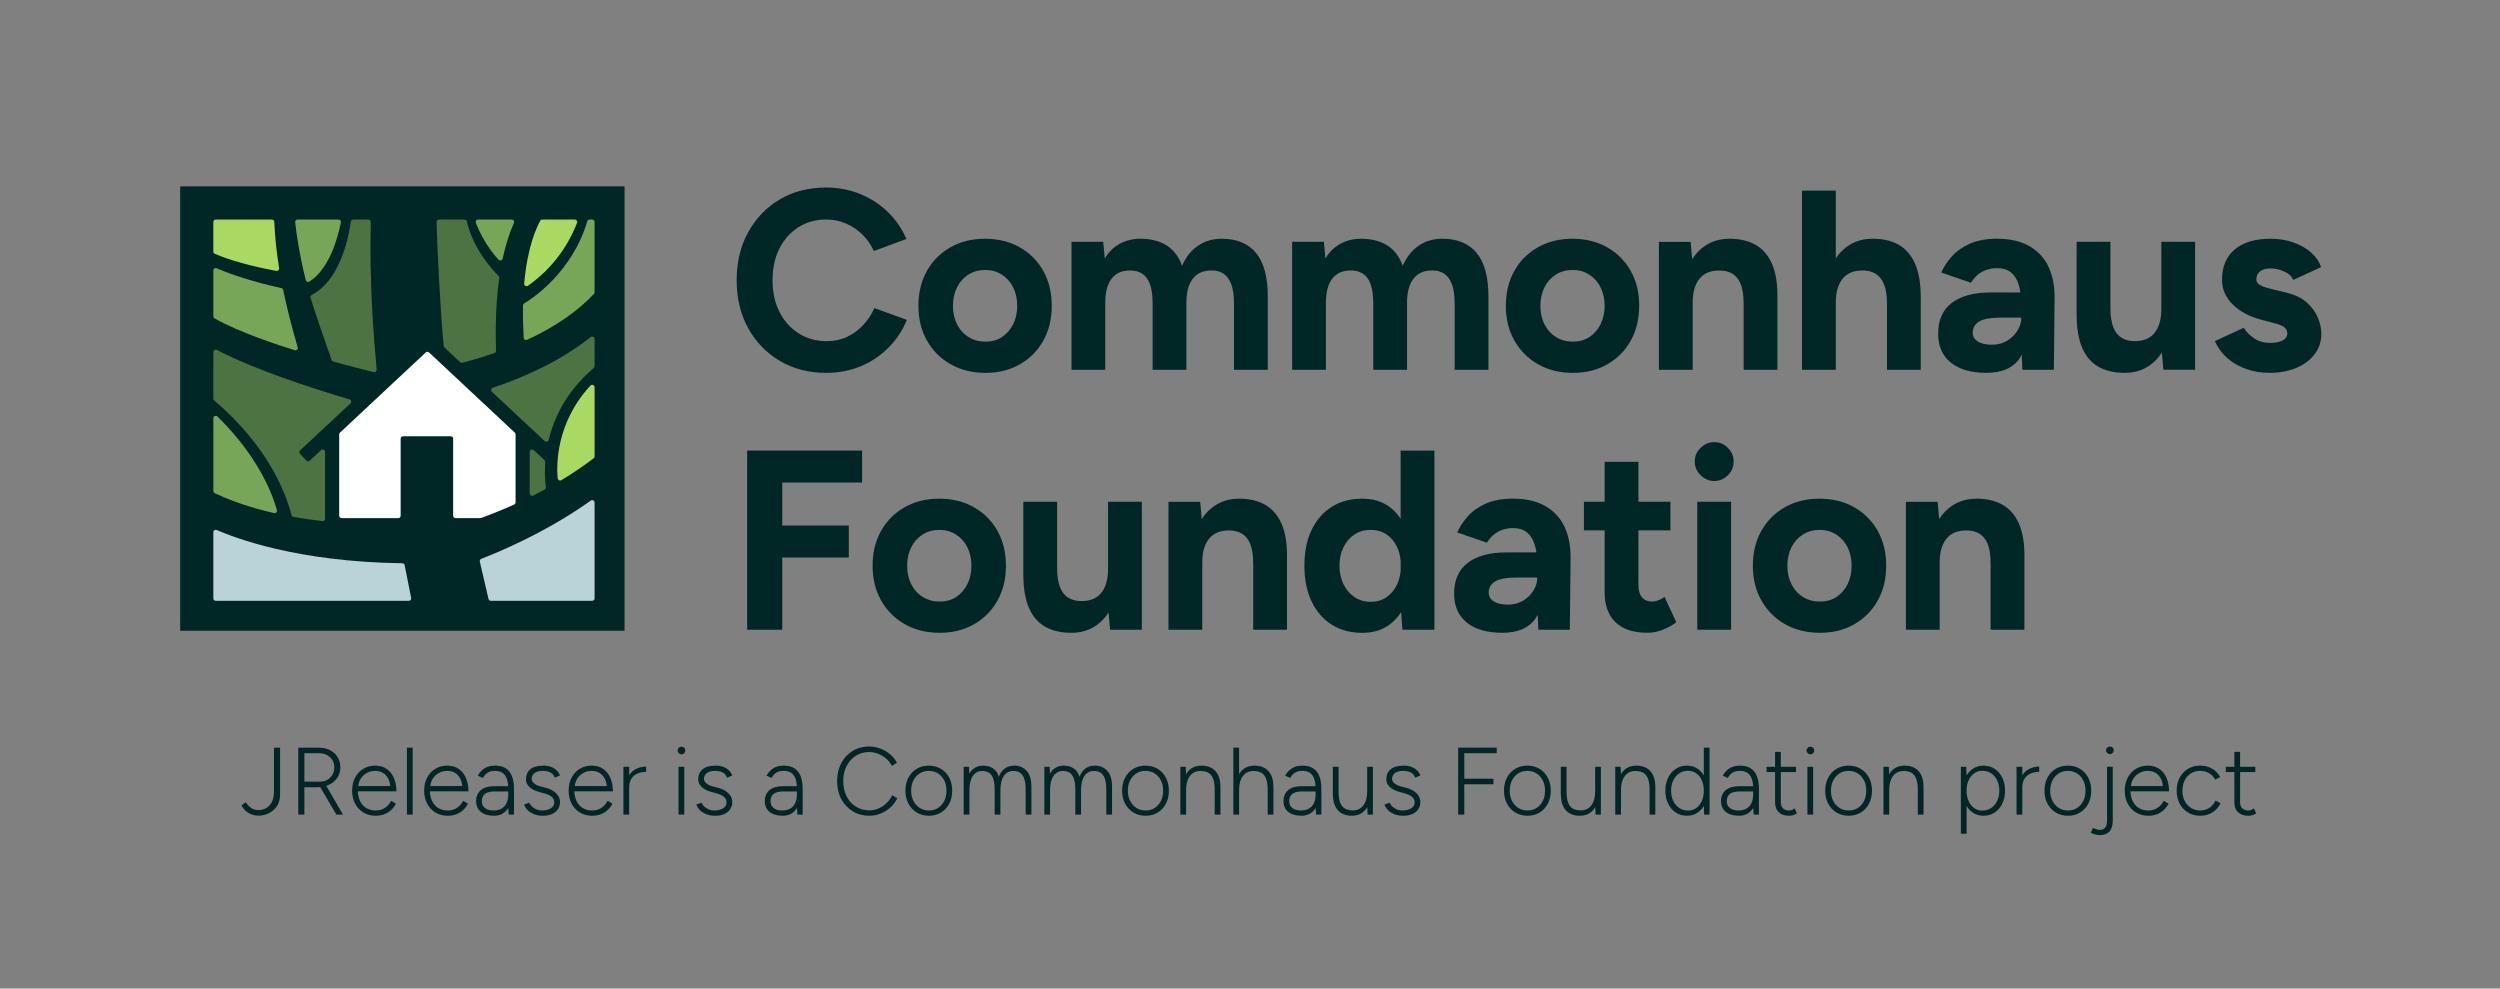 <?xml version="1.0" encoding="UTF-8"?>
<svg id="Layer_1" xmlns="http://www.w3.org/2000/svg" viewBox="0 0 1568 620">
  <rect x="0" y="0" width="1568" height="620" fill="#808080" stroke="none"/>
  <g>
    <g>
      <rect x="113" y="116.89" width="278.72" height="278.72" style="fill: #012626;"/>
      <path d="M340.16,137.71h20.36c1.06,0,1.79,1.06,1.41,2.04-2.89,7.59-11.12,25.68-30.8,39.47-1.05.74-2.49-.09-2.37-1.37,2.08-23.38,7.84-35.28,10.07-39.36.26-.48.77-.78,1.32-.78Z" style="fill: #a9d962;"/>
      <path d="M322.34,139.83c-3.04,6.84-5.35,14.41-7.06,22.33-.26,1.18-1.73,1.61-2.56.73-3.23-3.4-9.38-10.96-14.3-23.12-.4-.99.34-2.07,1.4-2.07h21.15c1.09,0,1.82,1.13,1.38,2.13Z" style="fill: #78a658;"/>
      <path d="M221.54,137.71h9.49c.85,0,1.53.7,1.51,1.55-.95,38.16,1.87,72.73,3.71,92.55.1,1.04-.86,1.86-1.87,1.6-4.81-1.21-16.69-4.23-25.37-6.62-.47-.13-.85-.48-1.02-.94-2.96-8.29-10.57-30.27-13.2-39.07-.21-.69.11-1.43.75-1.76,14.16-7.44,21.73-26.71,24.51-45.99.11-.75.74-1.3,1.49-1.3Z" style="fill: #4d7343;"/>
      <path d="M213.81,139.51c-1.81,9.06-7.06,29.13-19.77,37.09-.87.54-2.01.07-2.26-.92-3.78-15-5.79-28.2-6.65-36.31-.09-.89.61-1.67,1.5-1.67h25.7c.95,0,1.67.87,1.48,1.81Z" style="fill: #78a658;"/>
      <path d="M135.32,137.71h35.2c.81,0,1.47.64,1.51,1.45.42,9.73,1.49,19.41,3.04,29.01.17,1.03-.74,1.92-1.77,1.73-16.44-3.01-29.31-6.79-38.58-10.69-.56-.23-.92-.78-.92-1.39v-18.6c0-.83.68-1.51,1.51-1.51Z" style="fill: #a9d962;"/>
      <path d="M135.92,168.27c14.78,6.4,32.05,10.57,40.53,12.42.58.13,1.03.58,1.15,1.17,2.5,12.09,5.65,24.07,9.1,35.93.34,1.16-.74,2.22-1.9,1.86-9.56-2.99-34.24-10.95-50.23-19.94-.47-.27-.76-.77-.76-1.31v-28.75c0-1.09,1.11-1.82,2.11-1.38Z" style="fill: #78a658;"/>
      <path d="M133.81,375.31v-41.5c0-1.09,1.11-1.82,2.11-1.39,10.92,4.73,49.85,20,116.42,20.85.72,0,1.33.52,1.46,1.22,1.31,6.85,2.67,13.69,4.08,20.52.19.94-.52,1.81-1.48,1.81h-121.08c-.83,0-1.51-.68-1.51-1.51Z" style="fill: #bad3d9;"/>
      <path d="M372.34,287.42c-6.44,4.97-13.27,9.55-20.28,13.75-.96.57-2.18-.04-2.28-1.15-.73-7.93-1.36-34.46,20.53-58.18.94-1.01,2.63-.36,2.63,1.02v43.37c0,.47-.22.91-.59,1.2Z" style="fill: #a9d962;"/>
      <path d="M372.52,184.33c-9.59,10.2-22.79,19.9-41.91,28.82-.97.45-2.09-.21-2.15-1.28-.38-6.61-.56-13.44-.42-20.29.01-.52.29-.99.73-1.26,4.92-3,29.96-19.28,39.57-51.52.19-.64.78-1.09,1.45-1.09h1.63c.83,0,1.51.68,1.51,1.51v44.08c0,.38-.14.75-.41,1.04Z" style="fill: #78a658;"/>
      <path d="M173.69,319.91c-5.92-20.66-19.68-41.44-37.31-58.68-.95-.93-2.56-.25-2.56,1.08v45.62c0,.58.33,1.11.85,1.36,14.93,7.18,31.14,11.15,37.24,12.5,1.12.25,2.09-.79,1.78-1.89Z" style="fill: #78a658;"/>
      <g>
        <path d="M341.49,288.58l-6.75-6.24c-.97-.89-2.53-.21-2.53,1.11v26c0,1.13,1.19,1.85,2.19,1.35,2.41-1.21,4.81-2.45,7.19-3.72.55-.3.86-.9.78-1.52-.65-5.21-.77-10.5-.39-15.76.03-.46-.14-.9-.48-1.22Z" style="fill: #4d7343;"/>
        <path d="M308.55,245.76l33.09,30.87c.85.79,2.23.37,2.5-.76,1.14-4.71,2.68-9.32,4.59-13.75,5.24-12.12,13.65-22.79,23.67-31.33.34-.29.53-.7.53-1.15v-17.02c0-1.26-1.46-1.96-2.45-1.18-17.8,14.1-39.42,24.4-61.38,31.78-1.08.36-1.38,1.75-.54,2.53Z" style="fill: #4d7343;"/>
      </g>
      <path d="M278.81,218.01l9.79,9.14c.38.35.91.49,1.42.36,6.77-1.78,13.5-3.8,20.12-6.1.63-.22,1.04-.82,1.01-1.48-.53-14.14-.2-30.2,1.99-45.66.07-.49-.1-.97-.46-1.31-2.94-2.74-15.62-15.97-19.91-34.1-.16-.68-.77-1.15-1.47-1.15h-15.97c-.84,0-1.52.69-1.51,1.53.18,11.59,2.33,56.86,4.51,77.83.04.36.21.7.47.94Z" style="fill: #4d7343;"/>
      <path d="M201.39,282.34l-7.14,6.59c-.61.56-1.56.53-2.13-.08l-3.97-4.25c-.57-.61-.54-1.57.07-2.13l31.55-29.43c.85-.8.52-2.22-.6-2.55-24.8-7.37-58.68-18.4-83.17-30.99-1-.52-2.2.21-2.2,1.34v29.14c0,.44.2.86.53,1.15,33.35,28.38,44.88,57.61,48.47,71.94.14.58.62,1.02,1.2,1.12,6.04,1.06,12.12,1.94,18.22,2.65.9.1,1.68-.6,1.68-1.5v-41.88c0-1.32-1.57-2-2.53-1.11Z" style="fill: #4d7343;"/>
      <path d="M267.03,221.05l-53.8,50.3c-.31.29-.48.68-.48,1.1v51.01c0,.83.68,1.51,1.51,1.51h35.52c.83,0,1.51-.68,1.51-1.51v-48.32c0-.83.68-1.51,1.51-1.51h29.91c.83,0,1.51.68,1.51,1.51v48.32c0,.83.68,1.51,1.51,1.51h15.51c.18,0,.35-.03.52-.09,7-2.55,13.92-5.37,20.72-8.42.54-.24.89-.78.89-1.38v-42.63c0-.42-.17-.82-.48-1.1l-53.8-50.3c-.58-.54-1.48-.54-2.06,0Z" style="fill: #fff;"/>
      <path d="M300.94,352.23c1.14,5.02,4.46,19.25,5.44,23.42.16.68.77,1.16,1.47,1.16h63.57c.83,0,1.51-.68,1.51-1.51v-60.12c0-1.23-1.39-1.94-2.39-1.23-29.28,21.02-62,33.99-68.66,36.53-.7.27-1.1,1.01-.93,1.74Z" style="fill: #bad3d9;"/>
    </g>
    <g>
      <path d="M489.17,226.39c8.45,4.98,18.14,7.47,29.06,7.47,7.81,0,15.04-1.39,21.67-4.17,6.63-2.78,12.44-6.69,17.42-11.72,4.98-5.03,8.8-10.81,11.48-17.34l-20.39-7.38c-1.82,4.07-4.2,7.65-7.14,10.76-2.94,3.11-6.32,5.54-10.11,7.31-3.8,1.77-8,2.65-12.6,2.65-6.64,0-12.52-1.63-17.66-4.9-5.14-3.26-9.15-7.76-12.04-13.49-2.89-5.72-4.33-12.33-4.33-19.83s1.42-14.07,4.25-19.75c2.83-5.67,6.8-10.14,11.88-13.41,5.08-3.26,10.89-4.9,17.42-4.9,4.5,0,8.67.83,12.52,2.49,3.85,1.66,7.28,3.96,10.27,6.9,3,2.94,5.4,6.4,7.22,10.35l20.39-7.54c-2.68-6.31-6.5-11.91-11.48-16.78-4.98-4.87-10.78-8.67-17.42-11.4-6.64-2.73-13.81-4.09-21.51-4.09-10.92,0-20.58,2.49-28.98,7.46-8.4,4.98-15.01,11.83-19.83,20.55-4.82,8.72-7.22,18.76-7.22,30.1s2.41,21.38,7.22,30.1c4.82,8.72,11.45,15.57,19.91,20.55Z" style="fill: #012626;"/>
      <path d="M654.37,213.63c3.53-6.31,5.3-13.59,5.3-21.83s-1.77-15.52-5.3-21.83c-3.53-6.31-8.46-11.26-14.77-14.85-6.32-3.58-13.59-5.38-21.83-5.38s-15.36,1.79-21.67,5.38c-6.32,3.59-11.24,8.54-14.77,14.85-3.53,6.32-5.3,13.59-5.3,21.83s1.79,15.52,5.38,21.83c3.58,6.32,8.53,11.27,14.85,14.85,6.31,3.59,13.59,5.38,21.83,5.38s15.33-1.79,21.59-5.38c6.26-3.58,11.16-8.53,14.69-14.85ZM635.42,203.44c-1.71,3.37-4.04,6.02-6.98,7.95-2.94,1.93-6.4,2.89-10.35,2.89s-7.49-.96-10.6-2.89c-3.11-1.93-5.51-4.57-7.22-7.95-1.71-3.37-2.57-7.25-2.57-11.64s.86-8.27,2.57-11.64c1.71-3.37,4.09-6.02,7.14-7.95s6.55-2.89,10.51-2.89,7.31.96,10.36,2.89c3.05,1.93,5.43,4.57,7.14,7.95,1.71,3.37,2.57,7.25,2.57,11.64s-.86,8.27-2.57,11.64Z" style="fill: #012626;"/>
      <path d="M744.11,231.93v-42.06c0-6.74,1.39-11.82,4.17-15.25,2.78-3.42,6.74-5.08,11.88-4.98,2.78,0,5.19.67,7.22,2.01,2.03,1.34,3.64,3.51,4.82,6.5,1.18,3,1.77,7.22,1.77,12.68v41.1h21.19v-45.91c0-12.31-2.46-21.43-7.38-27.37-4.92-5.94-12.1-8.91-21.51-8.91-5.67,0-10.65,1.47-14.93,4.41-4.28,2.94-7.6,7.14-9.95,12.6-2.03-5.78-5.27-10.06-9.71-12.84-4.44-2.78-9.93-4.17-16.46-4.17-4.71,0-8.99,1.04-12.84,3.13-3.85,2.09-7.01,5.16-9.47,9.23l-.96-10.44h-19.91v80.27h21.19v-42.06c0-6.74,1.37-11.82,4.09-15.25,2.73-3.42,6.66-5.08,11.8-4.98,2.78,0,5.22.67,7.3,2.01,2.09,1.34,3.69,3.51,4.82,6.5,1.12,3,1.69,7.22,1.69,12.68v41.1h21.19Z" style="fill: #012626;"/>
      <path d="M912.36,231.93h21.19v-45.91c0-12.31-2.46-21.43-7.38-27.37-4.92-5.94-12.1-8.91-21.51-8.91-5.67,0-10.65,1.47-14.93,4.41-4.28,2.94-7.6,7.14-9.95,12.6-2.03-5.78-5.27-10.06-9.71-12.84-4.44-2.78-9.93-4.17-16.46-4.17-4.71,0-8.99,1.04-12.84,3.13-3.85,2.09-7.01,5.16-9.47,9.23l-.96-10.44h-19.91v80.27h21.19v-42.06c0-6.74,1.37-11.82,4.09-15.25,2.73-3.42,6.66-5.08,11.8-4.98,2.78,0,5.22.67,7.3,2.01,2.09,1.34,3.69,3.51,4.82,6.5,1.12,3,1.69,7.22,1.69,12.68v41.1h21.19v-42.06c0-6.74,1.39-11.82,4.17-15.25,2.78-3.42,6.74-5.08,11.88-4.98,2.78,0,5.19.67,7.22,2.01,2.03,1.34,3.64,3.51,4.82,6.5,1.18,3,1.77,7.22,1.77,12.68v41.1Z" style="fill: #012626;"/>
      <path d="M1022.81,213.63c3.53-6.31,5.3-13.59,5.3-21.83s-1.77-15.52-5.3-21.83c-3.53-6.31-8.46-11.26-14.77-14.85-6.32-3.58-13.59-5.38-21.83-5.38s-15.36,1.79-21.67,5.38c-6.32,3.59-11.24,8.54-14.77,14.85-3.53,6.32-5.3,13.59-5.3,21.83s1.79,15.52,5.38,21.83c3.58,6.32,8.53,11.27,14.85,14.85,6.31,3.59,13.59,5.38,21.83,5.38s15.33-1.79,21.59-5.38c6.26-3.58,11.16-8.53,14.69-14.85ZM1003.86,203.44c-1.71,3.37-4.04,6.02-6.98,7.95-2.94,1.93-6.4,2.89-10.35,2.89s-7.49-.96-10.6-2.89c-3.11-1.93-5.51-4.57-7.22-7.95-1.71-3.37-2.57-7.25-2.57-11.64s.86-8.27,2.57-11.64c1.71-3.37,4.09-6.02,7.14-7.95,3.05-1.93,6.55-2.89,10.51-2.89s7.31.96,10.35,2.89c3.05,1.93,5.43,4.57,7.14,7.95,1.71,3.37,2.57,7.25,2.57,11.64s-.86,8.27-2.57,11.64Z" style="fill: #012626;"/>
      <path d="M1114.79,231.93v-45.43c.11-8.56-1.02-15.54-3.37-20.95-2.36-5.4-5.78-9.39-10.27-11.96s-9.9-3.85-16.21-3.85-11.43,1.58-15.97,4.74c-2.99,2.08-5.53,4.77-7.65,8.05l-.94-10.85h-19.91v80.27h21.19v-42.06c0-6.74,1.47-11.82,4.41-15.25,2.94-3.42,7.14-5.08,12.6-4.98,3,0,5.62.67,7.87,2.01,2.25,1.34,3.99,3.51,5.22,6.5,1.23,3,1.85,7.22,1.85,12.68v41.1h21.19Z" style="fill: #012626;"/>
      <path d="M1204.7,231.93v-45.43c0-8.56-1.18-15.54-3.53-20.95-2.36-5.4-5.75-9.39-10.19-11.96-4.44-2.57-9.87-3.85-16.29-3.85s-11.43,1.58-15.97,4.74c-2.83,1.96-5.26,4.47-7.3,7.5v-42.42h-21.19v112.38h21.19v-42.06c0-6.74,1.47-11.82,4.41-15.25,2.94-3.42,7.14-5.08,12.6-4.98,3,0,5.62.67,7.87,2.01,2.25,1.34,4.01,3.51,5.3,6.5,1.28,3,1.93,7.22,1.93,12.68v41.1h21.19Z" style="fill: #012626;"/>
      <path d="M1272.85,154.39c-5.41-3.1-12.18-4.66-20.31-4.66-6.74,0-12.44,1.04-17.1,3.13-4.66,2.09-8.43,4.76-11.32,8.03-2.89,3.27-5.08,6.61-6.58,10.03l18.62,6.42c1.93-3.1,4.28-5.4,7.06-6.9,2.78-1.5,5.88-2.25,9.31-2.25,3.75,0,6.72.94,8.91,2.81,2.19,1.87,3.8,4.52,4.82,7.95.41,1.38.71,2.89.96,4.49h-18.86c-10.38,0-18.44,2.17-24.16,6.5-5.73,4.33-8.59,10.78-8.59,19.35,0,7.81,2.65,13.86,7.95,18.14,5.3,4.28,12.76,6.42,22.39,6.42s16.67-3.05,20.79-9.15c.47-.69.9-1.42,1.31-2.18l.37,9.4h19.75l.48-44.47c.11-7.71-1.15-14.37-3.77-19.99-2.62-5.62-6.64-9.98-12.04-13.08ZM1265.38,207.29c-1.61,2.62-3.77,4.76-6.5,6.42-2.73,1.66-5.86,2.49-9.39,2.49-3.85,0-6.85-.67-8.99-2.01-2.14-1.34-3.21-3.18-3.21-5.54,0-3,1.34-5.32,4.01-6.98,2.67-1.66,7.49-2.49,14.45-2.49h12.04c0,2.78-.8,5.49-2.41,8.11Z" style="fill: #012626;"/>
      <path d="M1355.6,193.72c0,6.64-1.44,11.69-4.33,15.17-2.89,3.48-7.12,5.16-12.68,5.06-2.89,0-5.49-.67-7.79-2.01-2.3-1.34-4.07-3.53-5.3-6.58-1.23-3.05-1.85-7.25-1.85-12.6v-41.1h-21.19v45.43c0,8.56,1.15,15.55,3.45,20.95,2.3,5.41,5.7,9.39,10.19,11.96,4.49,2.57,9.95,3.85,16.37,3.85s11.4-1.58,15.89-4.74c2.94-2.06,5.46-4.73,7.57-7.98l.94,10.79h19.91v-80.27h-21.19v42.06Z" style="fill: #012626;"/>
      <path d="M1453.77,199.26c-1.44-3.48-3.75-6.64-6.9-9.47-3.16-2.83-7.36-4.9-12.6-6.18l-10.44-2.57c-2.78-.64-4.92-1.42-6.42-2.33-1.5-.91-2.25-2.06-2.25-3.45,0-2.14.78-3.82,2.33-5.06,1.55-1.23,3.77-1.85,6.66-1.85s5.78.67,8.67,2.01c2.89,1.34,4.71,3.08,5.46,5.22l17.5-8.03c-1.18-3.53-3.32-6.63-6.42-9.31-3.11-2.67-6.82-4.76-11.16-6.26-4.33-1.5-9.02-2.25-14.05-2.25-9.74,0-17.26,2.25-22.56,6.74-5.3,4.5-7.95,10.86-7.95,19.1,0,5.78,2.22,10.89,6.66,15.33,4.44,4.44,10.52,7.68,18.22,9.71l7.38,1.93c2.67.64,4.79,1.42,6.34,2.33,1.55.91,2.33,2.33,2.33,4.25s-.96,3.4-2.89,4.41c-1.93,1.02-4.66,1.53-8.19,1.53s-6.85-.94-9.63-2.81c-2.78-1.87-4.98-4.09-6.58-6.66l-18.14,8.35c1.93,4.28,4.6,7.89,8.03,10.84,3.42,2.94,7.39,5.19,11.88,6.74,4.5,1.55,9.31,2.33,14.45,2.33,6.21,0,11.74-1.02,16.62-3.05,4.87-2.03,8.72-4.9,11.56-8.59,2.83-3.69,4.25-7.95,4.25-12.76,0-3.32-.72-6.71-2.17-10.19Z" style="fill: #012626;"/>
      <polygon points="468.62 394.97 490.62 394.97 490.62 349.69 532.36 349.69 532.36 329.63 490.62 329.63 490.62 302.65 540.71 302.65 540.71 282.59 468.62 282.59 468.62 394.97" style="fill: #012626;"/>
      <path d="M610.86,318.15c-6.32-3.59-13.59-5.38-21.83-5.38s-15.36,1.79-21.67,5.38c-6.32,3.59-11.24,8.54-14.77,14.85-3.53,6.32-5.3,13.59-5.3,21.83s1.79,15.52,5.38,21.83c3.58,6.32,8.53,11.27,14.85,14.85,6.31,3.58,13.59,5.38,21.83,5.38s15.33-1.79,21.59-5.38c6.26-3.58,11.16-8.53,14.69-14.85,3.53-6.31,5.3-13.59,5.3-21.83s-1.77-15.52-5.3-21.83c-3.53-6.31-8.46-11.26-14.77-14.85ZM606.69,366.47c-1.71,3.37-4.04,6.02-6.98,7.95-2.94,1.93-6.4,2.89-10.35,2.89s-7.49-.96-10.6-2.89c-3.11-1.93-5.51-4.57-7.22-7.95-1.71-3.37-2.57-7.25-2.57-11.64s.86-8.27,2.57-11.64c1.71-3.37,4.09-6.02,7.14-7.95,3.05-1.93,6.55-2.89,10.52-2.89s7.3.96,10.35,2.89c3.05,1.93,5.43,4.57,7.14,7.95,1.71,3.37,2.57,7.25,2.57,11.64s-.86,8.27-2.57,11.64Z" style="fill: #012626;"/>
      <path d="M694.98,356.76c0,6.64-1.45,11.69-4.34,15.17-2.89,3.48-7.12,5.17-12.68,5.06-2.89,0-5.49-.67-7.79-2.01-2.3-1.34-4.07-3.53-5.3-6.58-1.23-3.05-1.85-7.25-1.85-12.6v-41.1h-21.19v45.43c0,8.56,1.15,15.55,3.45,20.95,2.3,5.41,5.7,9.39,10.19,11.96,4.5,2.57,9.95,3.85,16.38,3.85s11.4-1.58,15.89-4.74c2.94-2.06,5.46-4.73,7.57-7.98l.94,10.79h19.91v-80.27h-21.19v42.06Z" style="fill: #012626;"/>
      <path d="M793.55,316.62c-4.5-2.57-9.9-3.85-16.21-3.85s-11.43,1.58-15.97,4.74c-2.99,2.08-5.53,4.77-7.65,8.05l-.94-10.85h-19.91v80.27h21.19v-42.06c0-6.74,1.47-11.82,4.42-15.25,2.94-3.42,7.14-5.08,12.6-4.98,3,0,5.62.67,7.87,2.01,2.25,1.34,3.99,3.51,5.22,6.5,1.23,3,1.85,7.22,1.85,12.68v41.1h21.19v-45.43c.11-8.56-1.02-15.55-3.37-20.95-2.36-5.4-5.78-9.39-10.27-11.96Z" style="fill: #012626;"/>
      <path d="M878.48,325.32c-1.96-2.94-4.28-5.42-6.98-7.41-4.66-3.42-10.35-5.14-17.1-5.14-7.38,0-13.78,1.71-19.18,5.14-5.41,3.43-9.61,8.27-12.6,14.53-3,6.26-4.5,13.73-4.5,22.4s1.5,16,4.5,22.32c3,6.32,7.2,11.19,12.6,14.61,5.4,3.42,11.8,5.14,19.18,5.14,6.74,0,12.44-1.71,17.1-5.14,2.83-2.08,5.25-4.71,7.27-7.86l.83,11.07h20.07v-112.38h-21.19v42.73ZM869.57,374.58c-2.84,1.93-6.08,2.89-9.71,2.89-3.85,0-7.25-.96-10.19-2.89-2.94-1.93-5.27-4.6-6.98-8.03-1.71-3.42-2.57-7.33-2.57-11.72s.85-8.29,2.57-11.72c1.71-3.42,4.01-6.07,6.9-7.95,2.89-1.87,6.26-2.81,10.11-2.81s7.04.94,9.87,2.81c2.83,1.87,5.06,4.52,6.66,7.95,1.2,2.55,1.94,5.37,2.25,8.45v6.54c-.31,3.08-1.05,5.9-2.25,8.45-1.61,3.43-3.83,6.1-6.66,8.03Z" style="fill: #012626;"/>
      <path d="M969.26,317.42c-5.41-3.1-12.18-4.66-20.31-4.66-6.74,0-12.44,1.04-17.1,3.13-4.66,2.09-8.43,4.76-11.32,8.03-2.89,3.27-5.08,6.61-6.58,10.03l18.62,6.42c1.93-3.1,4.28-5.4,7.06-6.9,2.78-1.5,5.88-2.25,9.31-2.25,3.75,0,6.72.94,8.91,2.81,2.19,1.87,3.8,4.52,4.82,7.95.41,1.38.71,2.9.96,4.5h-18.86c-10.38,0-18.44,2.17-24.16,6.5-5.73,4.33-8.59,10.78-8.59,19.34,0,7.81,2.65,13.86,7.95,18.14,5.3,4.28,12.76,6.42,22.4,6.42s16.67-3.05,20.79-9.15c.47-.69.9-1.42,1.31-2.18l.37,9.4h19.75l.48-44.47c.11-7.71-1.15-14.37-3.77-19.99-2.62-5.62-6.64-9.98-12.04-13.08ZM961.8,370.32c-1.61,2.62-3.77,4.76-6.5,6.42-2.73,1.66-5.86,2.49-9.39,2.49-3.85,0-6.85-.67-8.99-2.01-2.14-1.34-3.21-3.18-3.21-5.54,0-3,1.34-5.32,4.01-6.98,2.67-1.66,7.49-2.49,14.45-2.49h12.04c0,2.78-.8,5.49-2.41,8.11Z" style="fill: #012626;"/>
      <path d="M1039.98,376.58c-1.28.48-2.46.72-3.53.72-2.89,0-5.08-.88-6.58-2.65-1.5-1.77-2.25-4.36-2.25-7.79v-34.2h20.07v-17.98h-20.07v-25.05h-21.19v25.05h-13v17.98h13v38.85c0,8.13,2.27,14.4,6.82,18.78,4.55,4.39,11.26,6.58,20.15,6.58,3.1,0,6.23-.62,9.39-1.85,3.16-1.23,6.02-2.81,8.59-4.74l-7.38-15.89c-1.39.96-2.73,1.69-4.01,2.17Z" style="fill: #012626;"/>
      <path d="M1075.14,277.29c-3.21,0-6.05,1.2-8.51,3.61-2.46,2.41-3.69,5.27-3.69,8.59s1.23,6.18,3.69,8.59c2.46,2.41,5.3,3.61,8.51,3.61s6.18-1.2,8.59-3.61c2.41-2.41,3.61-5.27,3.61-8.59s-1.2-6.18-3.61-8.59c-2.41-2.41-5.27-3.61-8.59-3.61Z" style="fill: #012626;"/>
      <rect x="1064.54" y="314.7" width="21.19" height="80.27" style="fill: #012626;"/>
      <path d="M1162.95,318.15c-6.32-3.59-13.59-5.38-21.83-5.38s-15.36,1.79-21.67,5.38c-6.32,3.59-11.24,8.54-14.77,14.85-3.53,6.32-5.3,13.59-5.3,21.83s1.79,15.52,5.38,21.83c3.58,6.32,8.53,11.27,14.85,14.85,6.31,3.58,13.59,5.38,21.83,5.38s15.33-1.79,21.59-5.38c6.26-3.58,11.16-8.53,14.69-14.85,3.53-6.31,5.3-13.59,5.3-21.83s-1.77-15.52-5.3-21.83c-3.53-6.31-8.46-11.26-14.77-14.85ZM1158.78,366.47c-1.71,3.37-4.04,6.02-6.98,7.95-2.94,1.93-6.4,2.89-10.35,2.89s-7.49-.96-10.6-2.89c-3.11-1.93-5.51-4.57-7.22-7.95-1.71-3.37-2.57-7.25-2.57-11.64s.86-8.27,2.57-11.64c1.71-3.37,4.09-6.02,7.14-7.95,3.05-1.93,6.55-2.89,10.51-2.89s7.31.96,10.35,2.89c3.05,1.93,5.43,4.57,7.14,7.95,1.71,3.37,2.57,7.25,2.57,11.64s-.86,8.27-2.57,11.64Z" style="fill: #012626;"/>
      <path d="M1256.06,316.62c-4.5-2.57-9.9-3.85-16.21-3.85s-11.43,1.58-15.97,4.74c-2.99,2.08-5.53,4.77-7.65,8.05l-.94-10.85h-19.91v80.27h21.19v-42.06c0-6.74,1.47-11.82,4.41-15.25,2.94-3.42,7.14-5.08,12.6-4.98,3,0,5.62.67,7.87,2.01,2.25,1.34,3.99,3.51,5.22,6.5,1.23,3,1.85,7.22,1.85,12.68v41.1h21.19v-45.43c.11-8.56-1.02-15.55-3.37-20.95-2.36-5.4-5.78-9.39-10.27-11.96Z" style="fill: #012626;"/>
    </g>
  </g>
  <g>
    <path d="M162.11,511.58c-1.24,0-2.39-.16-3.45-.48-1.06-.32-2.04-.76-2.94-1.32-.9-.56-1.7-1.23-2.4-2.01-.7-.78-1.33-1.63-1.89-2.55l2.7-2.1c.88,1.4,1.97,2.58,3.27,3.54,1.3.96,2.87,1.44,4.71,1.44,1.52,0,3.03-.37,4.53-1.11,1.5-.74,2.74-1.97,3.72-3.69.98-1.72,1.47-4.02,1.47-6.9v-27.48h3.84v29.28c0,2.28-.4,4.26-1.2,5.94-.8,1.68-1.86,3.07-3.18,4.17-1.32,1.1-2.78,1.92-4.38,2.46-1.6.54-3.2.81-4.8.81Z" style="fill: #012626;"/>
    <path d="M187.07,510.92v-42h12.9c2.64,0,4.98.53,7.02,1.59,2.04,1.06,3.63,2.52,4.77,4.38,1.14,1.86,1.71,4.01,1.71,6.45s-.63,4.54-1.89,6.42c-1.26,1.88-2.97,3.35-5.13,4.41-2.16,1.06-4.58,1.59-7.26,1.59h-8.28v17.16h-3.84ZM190.91,490.22h10.08c1.6,0,3.05-.38,4.35-1.14,1.3-.76,2.35-1.81,3.15-3.15.8-1.34,1.2-2.87,1.2-4.59,0-2.64-.91-4.79-2.73-6.45-1.82-1.66-4.15-2.49-6.99-2.49h-9.06v17.82ZM210.95,510.92l-10.2-17.4,3.18-1.86,11.22,19.26h-4.2Z" style="fill: #012626;"/>
    <path d="M235.61,511.64c-2.88,0-5.43-.67-7.65-2.01-2.22-1.34-3.96-3.19-5.22-5.55-1.26-2.36-1.89-5.08-1.89-8.16s.62-5.8,1.86-8.16c1.24-2.36,2.95-4.21,5.13-5.55,2.18-1.34,4.67-2.01,7.47-2.01s5.25.69,7.23,2.07,3.49,3.28,4.53,5.7c1.04,2.42,1.56,5.21,1.56,8.37h-25.62l1.38-1.14c0,2.76.46,5.12,1.38,7.08.92,1.96,2.23,3.46,3.93,4.5,1.7,1.04,3.67,1.56,5.91,1.56s4.29-.57,5.91-1.71,2.89-2.61,3.81-4.41l3,1.86c-.76,1.48-1.75,2.79-2.97,3.93-1.22,1.14-2.65,2.03-4.29,2.67-1.64.64-3.46.96-5.46.96ZM224.69,494.12l-1.5-1.08h23.1l-1.5,1.14c0-2.12-.39-3.98-1.17-5.58-.78-1.6-1.87-2.85-3.27-3.75-1.4-.9-3.08-1.35-5.04-1.35s-3.69.45-5.31,1.35c-1.62.9-2.91,2.14-3.87,3.72-.96,1.58-1.44,3.43-1.44,5.55Z" style="fill: #012626;"/>
    <path d="M255.23,510.92v-42h3.6v42h-3.6Z" style="fill: #012626;"/>
    <path d="M280.79,511.64c-2.88,0-5.43-.67-7.65-2.01-2.22-1.34-3.96-3.19-5.22-5.55-1.26-2.36-1.89-5.08-1.89-8.16s.62-5.8,1.86-8.16c1.24-2.36,2.95-4.21,5.13-5.55,2.18-1.34,4.67-2.01,7.47-2.01s5.25.69,7.23,2.07,3.49,3.28,4.53,5.7c1.04,2.42,1.56,5.21,1.56,8.37h-25.62l1.38-1.14c0,2.76.46,5.12,1.38,7.08.92,1.96,2.23,3.46,3.93,4.5,1.7,1.04,3.67,1.56,5.91,1.56s4.29-.57,5.91-1.71,2.89-2.61,3.81-4.41l3,1.86c-.76,1.48-1.75,2.79-2.97,3.93-1.22,1.14-2.65,2.03-4.29,2.67-1.64.64-3.46.96-5.46.96ZM269.87,494.12l-1.5-1.08h23.1l-1.5,1.14c0-2.12-.39-3.98-1.17-5.58-.78-1.6-1.87-2.85-3.27-3.75-1.4-.9-3.08-1.35-5.04-1.35s-3.69.45-5.31,1.35c-1.62.9-2.91,2.14-3.87,3.72-.96,1.58-1.44,3.43-1.44,5.55Z" style="fill: #012626;"/>
    <path d="M309.83,511.64c-3.52,0-6.27-.81-8.25-2.43s-2.97-3.87-2.97-6.75.99-5.26,2.97-6.9c1.98-1.64,4.73-2.46,8.25-2.46h9v3.3h-8.52c-2.88,0-4.95.53-6.21,1.59-1.26,1.06-1.89,2.55-1.89,4.47s.65,3.28,1.95,4.32c1.3,1.04,3.11,1.56,5.43,1.56,1.92,0,3.57-.39,4.95-1.17s2.43-1.93,3.15-3.45c.72-1.52,1.08-3.4,1.08-5.64h2.1c0,4.08-.97,7.36-2.91,9.84-1.94,2.48-4.65,3.72-8.13,3.72ZM319.07,510.92l-.3-4.5v-11.58c0-2.56-.29-4.67-.87-6.33-.58-1.66-1.48-2.91-2.7-3.75-1.22-.84-2.81-1.26-4.77-1.26-1.8,0-3.31.36-4.53,1.08-1.22.72-2.23,1.84-3.03,3.36l-3.24-1.44c.84-1.44,1.79-2.62,2.85-3.54,1.06-.92,2.25-1.61,3.57-2.07,1.32-.46,2.78-.69,4.38-.69,2.68,0,4.9.54,6.66,1.62,1.76,1.08,3.08,2.7,3.96,4.86.88,2.16,1.32,4.88,1.32,8.16v16.08h-3.3Z" style="fill: #012626;"/>
    <path d="M340.67,511.64c-2.28,0-4.24-.34-5.88-1.02-1.64-.68-2.97-1.56-3.99-2.64s-1.73-2.2-2.13-3.36l3.24-1.2c.68,1.48,1.77,2.67,3.27,3.57,1.5.9,3.11,1.35,4.83,1.35,2.12,0,3.92-.44,5.4-1.32,1.48-.88,2.22-2.12,2.22-3.72,0-1.44-.54-2.62-1.62-3.54-1.08-.92-2.68-1.66-4.8-2.22l-2.94-.78c-2.68-.72-4.75-1.77-6.21-3.15-1.46-1.38-2.19-2.93-2.19-4.65,0-2.76.91-4.91,2.73-6.45,1.82-1.54,4.57-2.31,8.25-2.31,1.72,0,3.27.25,4.65.75,1.38.5,2.56,1.21,3.54,2.13.98.92,1.71,2.02,2.19,3.3l-3.24,1.38c-.64-1.56-1.58-2.66-2.82-3.3-1.24-.64-2.86-.96-4.86-.96-2.12,0-3.79.45-5.01,1.35-1.22.9-1.83,2.17-1.83,3.81,0,.88.49,1.75,1.47,2.61.98.86,2.45,1.55,4.41,2.07l2.58.66c1.96.48,3.63,1.17,5.01,2.07,1.38.9,2.44,1.93,3.18,3.09.74,1.16,1.11,2.44,1.11,3.84,0,1.8-.46,3.35-1.38,4.65-.92,1.3-2.17,2.29-3.75,2.97-1.58.68-3.39,1.02-5.43,1.02Z" style="fill: #012626;"/>
    <path d="M371.39,511.64c-2.88,0-5.43-.67-7.65-2.01-2.22-1.34-3.96-3.19-5.22-5.55-1.26-2.36-1.89-5.08-1.89-8.16s.62-5.8,1.86-8.16c1.24-2.36,2.95-4.21,5.13-5.55,2.18-1.34,4.67-2.01,7.47-2.01s5.25.69,7.23,2.07,3.49,3.28,4.53,5.7c1.04,2.42,1.56,5.21,1.56,8.37h-25.62l1.38-1.14c0,2.76.46,5.12,1.38,7.08.92,1.96,2.23,3.46,3.93,4.5,1.7,1.04,3.67,1.56,5.91,1.56s4.29-.57,5.91-1.71,2.89-2.61,3.81-4.41l3,1.86c-.76,1.48-1.75,2.79-2.97,3.93-1.22,1.14-2.65,2.03-4.29,2.67-1.64.64-3.46.96-5.46.96ZM360.47,494.12l-1.5-1.08h23.1l-1.5,1.14c0-2.12-.39-3.98-1.17-5.58-.78-1.6-1.87-2.85-3.27-3.75-1.4-.9-3.08-1.35-5.04-1.35s-3.69.45-5.31,1.35c-1.62.9-2.91,2.14-3.87,3.72-.96,1.58-1.44,3.43-1.44,5.55Z" style="fill: #012626;"/>
    <path d="M391.01,510.92v-30h3.6v30h-3.6ZM392.51,494.48c0-3.24.61-5.86,1.83-7.86,1.22-2,2.8-3.47,4.74-4.41,1.94-.94,3.99-1.41,6.15-1.41v3.3c-1.76,0-3.45.31-5.07.93-1.62.62-2.95,1.66-3.99,3.12-1.04,1.46-1.56,3.45-1.56,5.97l-2.1.36Z" style="fill: #012626;"/>
    <path d="M427.43,473.12c-.64,0-1.2-.24-1.68-.72s-.72-1.04-.72-1.68c0-.68.24-1.25.72-1.71.48-.46,1.04-.69,1.68-.69.68,0,1.25.23,1.71.69.46.46.69,1.03.69,1.71,0,.64-.23,1.2-.69,1.68-.46.48-1.03.72-1.71.72ZM425.57,510.92v-30h3.6v30h-3.6Z" style="fill: #012626;"/>
    <path d="M448.72,511.64c-2.28,0-4.24-.34-5.88-1.02-1.64-.68-2.97-1.56-3.99-2.64s-1.73-2.2-2.13-3.36l3.24-1.2c.68,1.48,1.77,2.67,3.27,3.57,1.5.9,3.11,1.35,4.83,1.35,2.12,0,3.92-.44,5.4-1.32,1.48-.88,2.22-2.12,2.22-3.72,0-1.44-.54-2.62-1.62-3.54-1.08-.92-2.68-1.66-4.8-2.22l-2.94-.78c-2.68-.72-4.75-1.77-6.21-3.15-1.46-1.38-2.19-2.93-2.19-4.65,0-2.76.91-4.91,2.73-6.45,1.82-1.54,4.57-2.31,8.25-2.31,1.72,0,3.27.25,4.65.75,1.38.5,2.56,1.21,3.54,2.13.98.92,1.71,2.02,2.19,3.3l-3.24,1.38c-.64-1.56-1.58-2.66-2.82-3.3-1.24-.64-2.86-.96-4.86-.96-2.12,0-3.79.45-5.01,1.35-1.22.9-1.83,2.17-1.83,3.81,0,.88.49,1.75,1.47,2.61.98.86,2.45,1.55,4.41,2.07l2.58.66c1.96.48,3.63,1.17,5.01,2.07,1.38.9,2.44,1.93,3.18,3.09.74,1.16,1.11,2.44,1.11,3.84,0,1.8-.46,3.35-1.38,4.65-.92,1.3-2.17,2.29-3.75,2.97-1.58.68-3.39,1.02-5.43,1.02Z" style="fill: #012626;"/>
    <path d="M490.9,511.64c-3.52,0-6.27-.81-8.25-2.43s-2.97-3.87-2.97-6.75.99-5.26,2.97-6.9c1.98-1.64,4.73-2.46,8.25-2.46h9v3.3h-8.52c-2.88,0-4.95.53-6.21,1.59-1.26,1.06-1.89,2.55-1.89,4.47s.65,3.28,1.95,4.32c1.3,1.04,3.11,1.56,5.43,1.56,1.92,0,3.57-.39,4.95-1.17s2.43-1.93,3.15-3.45c.72-1.52,1.08-3.4,1.08-5.64h2.1c0,4.08-.97,7.36-2.91,9.84-1.94,2.48-4.65,3.72-8.13,3.72ZM500.14,510.92l-.3-4.5v-11.58c0-2.56-.29-4.67-.87-6.33-.58-1.66-1.48-2.91-2.7-3.75-1.22-.84-2.81-1.26-4.77-1.26-1.8,0-3.31.36-4.53,1.08-1.22.72-2.23,1.84-3.03,3.36l-3.24-1.44c.84-1.44,1.79-2.62,2.85-3.54,1.06-.92,2.25-1.61,3.57-2.07,1.32-.46,2.78-.69,4.38-.69,2.68,0,4.9.54,6.66,1.62,1.76,1.08,3.08,2.7,3.96,4.86.88,2.16,1.32,4.88,1.32,8.16v16.08h-3.3Z" style="fill: #012626;"/>
    <path d="M545.38,511.64c-3.96,0-7.47-.93-10.53-2.79-3.06-1.86-5.46-4.42-7.2-7.68-1.74-3.26-2.61-7.01-2.61-11.25s.86-7.99,2.58-11.25c1.72-3.26,4.1-5.82,7.14-7.68,3.04-1.86,6.52-2.79,10.44-2.79,2.36,0,4.67.43,6.93,1.29,2.26.86,4.31,2.06,6.15,3.6,1.84,1.54,3.26,3.31,4.26,5.31l-3.18,1.98c-.84-1.72-2.01-3.23-3.51-4.53-1.5-1.3-3.17-2.32-5.01-3.06-1.84-.74-3.72-1.11-5.64-1.11-3.16,0-5.97.78-8.43,2.34s-4.39,3.71-5.79,6.45c-1.4,2.74-2.1,5.89-2.1,9.45s.7,6.78,2.1,9.54c1.4,2.76,3.35,4.92,5.85,6.48,2.5,1.56,5.35,2.34,8.55,2.34,1.96,0,3.86-.41,5.7-1.23,1.84-.82,3.51-1.95,5.01-3.39,1.5-1.44,2.67-3.08,3.51-4.92l3.18,1.98c-1.04,2.12-2.47,4.01-4.29,5.67-1.82,1.66-3.87,2.95-6.15,3.87-2.28.92-4.6,1.38-6.96,1.38Z" style="fill: #012626;"/>
    <path d="M582.64,511.64c-2.88,0-5.43-.67-7.65-2.01-2.22-1.34-3.96-3.19-5.22-5.55-1.26-2.36-1.89-5.08-1.89-8.16s.62-5.8,1.86-8.16c1.24-2.36,2.97-4.21,5.19-5.55,2.22-1.34,4.75-2.01,7.59-2.01s5.43.67,7.65,2.01c2.22,1.34,3.95,3.19,5.19,5.55,1.24,2.36,1.86,5.08,1.86,8.16s-.62,5.8-1.86,8.16c-1.24,2.36-2.96,4.21-5.16,5.55-2.2,1.34-4.72,2.01-7.56,2.01ZM582.64,508.34c2.16,0,4.06-.53,5.7-1.59,1.64-1.06,2.93-2.52,3.87-4.38.94-1.86,1.41-4.01,1.41-6.45s-.47-4.59-1.41-6.45c-.94-1.86-2.25-3.32-3.93-4.38-1.68-1.06-3.6-1.59-5.76-1.59s-4.07.53-5.73,1.59c-1.66,1.06-2.96,2.52-3.9,4.38-.94,1.86-1.41,4.01-1.41,6.45s.48,4.59,1.44,6.45c.96,1.86,2.28,3.32,3.96,4.38,1.68,1.06,3.6,1.59,5.76,1.59Z" style="fill: #012626;"/>
    <path d="M604.42,510.92v-30h3.36l.18,4.32c.92-1.64,2.11-2.89,3.57-3.75,1.46-.86,3.17-1.29,5.13-1.29,2.36,0,4.4.57,6.12,1.71,1.72,1.14,2.96,2.89,3.72,5.25.84-2.24,2.07-3.96,3.69-5.16,1.62-1.2,3.59-1.8,5.91-1.8,3.28,0,5.91,1.12,7.89,3.36,1.98,2.24,2.95,5.64,2.91,10.2v17.16h-3.6v-15.36c0-3.32-.35-5.84-1.05-7.56-.7-1.72-1.63-2.89-2.79-3.51-1.16-.62-2.48-.93-3.96-.93-2.52,0-4.49,1.05-5.91,3.15-1.42,2.1-2.13,5.03-2.13,8.79v15.42h-3.6v-15.36c0-3.32-.35-5.84-1.05-7.56-.7-1.72-1.63-2.89-2.79-3.51-1.16-.62-2.48-.93-3.96-.93-2.52,0-4.49,1.05-5.91,3.15-1.42,2.1-2.13,5.03-2.13,8.79v15.42h-3.6Z" style="fill: #012626;"/>
    <path d="M655,510.92v-30h3.36l.18,4.32c.92-1.64,2.11-2.89,3.57-3.75,1.46-.86,3.17-1.29,5.13-1.29,2.36,0,4.4.57,6.12,1.71,1.72,1.14,2.96,2.89,3.72,5.25.84-2.24,2.07-3.96,3.69-5.16,1.62-1.2,3.59-1.8,5.91-1.8,3.28,0,5.91,1.12,7.89,3.36,1.98,2.24,2.95,5.64,2.91,10.2v17.16h-3.6v-15.36c0-3.32-.35-5.84-1.05-7.56-.7-1.72-1.63-2.89-2.79-3.51-1.16-.62-2.48-.93-3.96-.93-2.52,0-4.49,1.05-5.91,3.15-1.42,2.1-2.13,5.03-2.13,8.79v15.42h-3.6v-15.36c0-3.32-.35-5.84-1.05-7.56-.7-1.72-1.63-2.89-2.79-3.51-1.16-.62-2.48-.93-3.96-.93-2.52,0-4.49,1.05-5.91,3.15-1.42,2.1-2.13,5.03-2.13,8.79v15.42h-3.6Z" style="fill: #012626;"/>
    <path d="M718.54,511.64c-2.88,0-5.43-.67-7.65-2.01-2.22-1.34-3.96-3.19-5.22-5.55-1.26-2.36-1.89-5.08-1.89-8.16s.62-5.8,1.86-8.16c1.24-2.36,2.97-4.21,5.19-5.55,2.22-1.34,4.75-2.01,7.59-2.01s5.43.67,7.65,2.01c2.22,1.34,3.95,3.19,5.19,5.55,1.24,2.36,1.86,5.08,1.86,8.16s-.62,5.8-1.86,8.16c-1.24,2.36-2.96,4.21-5.16,5.55-2.2,1.34-4.72,2.01-7.56,2.01ZM718.54,508.34c2.16,0,4.06-.53,5.7-1.59,1.64-1.06,2.93-2.52,3.87-4.38.94-1.86,1.41-4.01,1.41-6.45s-.47-4.59-1.41-6.45c-.94-1.86-2.25-3.32-3.93-4.38-1.68-1.06-3.6-1.59-5.76-1.59s-4.07.53-5.73,1.59c-1.66,1.06-2.96,2.52-3.9,4.38-.94,1.86-1.41,4.01-1.41,6.45s.48,4.59,1.44,6.45c.96,1.86,2.28,3.32,3.96,4.38,1.68,1.06,3.6,1.59,5.76,1.59Z" style="fill: #012626;"/>
    <path d="M740.32,510.92v-30h3.36l.24,5.52v24.48h-3.6ZM761.86,495.56c0-3.32-.39-5.84-1.17-7.56-.78-1.72-1.84-2.89-3.18-3.51-1.34-.62-2.85-.93-4.53-.93-2.84,0-5.06,1.05-6.66,3.15-1.6,2.1-2.4,5.03-2.4,8.79h-2.22c0-3.2.46-5.94,1.38-8.22.92-2.28,2.27-4.03,4.05-5.25,1.78-1.22,3.95-1.83,6.51-1.83,2.32,0,4.37.47,6.15,1.41,1.78.94,3.18,2.43,4.2,4.47s1.51,4.74,1.47,8.1v1.38h-3.6ZM761.86,510.92v-15.36h3.6v15.36h-3.6Z" style="fill: #012626;"/>
    <path d="M773.56,510.92v-42h3.6v42h-3.6ZM795.1,495.56c0-3.32-.39-5.84-1.17-7.56-.78-1.72-1.84-2.89-3.18-3.51-1.34-.62-2.85-.93-4.53-.93-2.84,0-5.06,1.05-6.66,3.15-1.6,2.1-2.4,5.03-2.4,8.79h-2.22c0-3.2.46-5.94,1.38-8.22.92-2.28,2.27-4.03,4.05-5.25,1.78-1.22,3.95-1.83,6.51-1.83,2.32,0,4.37.47,6.15,1.41,1.78.94,3.18,2.43,4.2,4.47s1.51,4.74,1.47,8.1v1.38h-3.6ZM795.1,510.92v-15.36h3.6v15.36h-3.6Z" style="fill: #012626;"/>
    <path d="M816.22,511.64c-3.52,0-6.27-.81-8.25-2.43s-2.97-3.87-2.97-6.75.99-5.26,2.97-6.9c1.98-1.64,4.73-2.46,8.25-2.46h9v3.3h-8.52c-2.88,0-4.95.53-6.21,1.59-1.26,1.06-1.89,2.55-1.89,4.47s.65,3.28,1.95,4.32c1.3,1.04,3.11,1.56,5.43,1.56,1.92,0,3.57-.39,4.95-1.17s2.43-1.93,3.15-3.45c.72-1.52,1.08-3.4,1.08-5.64h2.1c0,4.08-.97,7.36-2.91,9.84-1.94,2.48-4.65,3.72-8.13,3.72ZM825.46,510.92l-.3-4.5v-11.58c0-2.56-.29-4.67-.87-6.33-.58-1.66-1.48-2.91-2.7-3.75-1.22-.84-2.81-1.26-4.77-1.26-1.8,0-3.31.36-4.53,1.08-1.22.72-2.23,1.84-3.03,3.36l-3.24-1.44c.84-1.44,1.79-2.62,2.85-3.54,1.06-.92,2.25-1.61,3.57-2.07,1.32-.46,2.78-.69,4.38-.69,2.68,0,4.9.54,6.66,1.62,1.76,1.08,3.08,2.7,3.96,4.86.88,2.16,1.32,4.88,1.32,8.16v16.08h-3.3Z" style="fill: #012626;"/>
    <path d="M835.96,496.28v-15.36h3.6v15.36h-3.6ZM839.56,496.28c0,3.32.39,5.84,1.17,7.56.78,1.72,1.85,2.89,3.21,3.51,1.36.62,2.86.93,4.5.93,2.84,0,5.06-1.05,6.66-3.15,1.6-2.1,2.4-5.03,2.4-8.79h2.22c0,3.2-.46,5.94-1.38,8.22-.92,2.28-2.26,4.03-4.02,5.25-1.76,1.22-3.94,1.83-6.54,1.83-2.28,0-4.32-.47-6.12-1.41-1.8-.94-3.2-2.44-4.2-4.5-1-2.06-1.5-4.75-1.5-8.07v-1.38h3.6ZM857.74,510.92l-.24-5.52v-24.48h3.6v30h-3.36Z" style="fill: #012626;"/>
    <path d="M880.3,511.64c-2.28,0-4.24-.34-5.88-1.02-1.64-.68-2.97-1.56-3.99-2.64s-1.73-2.2-2.13-3.36l3.24-1.2c.68,1.48,1.77,2.67,3.27,3.57,1.5.9,3.11,1.35,4.83,1.35,2.12,0,3.92-.44,5.4-1.32,1.48-.88,2.22-2.12,2.22-3.72,0-1.44-.54-2.62-1.62-3.54-1.08-.92-2.68-1.66-4.8-2.22l-2.94-.78c-2.68-.72-4.75-1.77-6.21-3.15-1.46-1.38-2.19-2.93-2.19-4.65,0-2.76.91-4.91,2.73-6.45,1.82-1.54,4.57-2.31,8.25-2.31,1.72,0,3.27.25,4.65.75,1.38.5,2.56,1.21,3.54,2.13.98.92,1.71,2.02,2.19,3.3l-3.24,1.38c-.64-1.56-1.58-2.66-2.82-3.3-1.24-.64-2.86-.96-4.86-.96-2.12,0-3.79.45-5.01,1.35-1.22.9-1.83,2.17-1.83,3.81,0,.88.49,1.75,1.47,2.61.98.86,2.45,1.55,4.41,2.07l2.58.66c1.96.48,3.63,1.17,5.01,2.07,1.38.9,2.44,1.93,3.18,3.09.74,1.16,1.11,2.44,1.11,3.84,0,1.8-.46,3.35-1.38,4.65-.92,1.3-2.17,2.29-3.75,2.97-1.58.68-3.39,1.02-5.43,1.02Z" style="fill: #012626;"/>
    <path d="M914.56,510.92v-42h24.18v3.48h-20.34v16.02h18.3v3.48h-18.3v19.02h-3.84Z" style="fill: #012626;"/>
    <path d="M958.06,511.64c-2.88,0-5.43-.67-7.65-2.01-2.22-1.34-3.96-3.19-5.22-5.55-1.26-2.36-1.89-5.08-1.89-8.16s.62-5.8,1.86-8.16c1.24-2.36,2.97-4.21,5.19-5.55,2.22-1.34,4.75-2.01,7.59-2.01s5.43.67,7.65,2.01c2.22,1.34,3.95,3.19,5.19,5.55,1.24,2.36,1.86,5.08,1.86,8.16s-.62,5.8-1.86,8.16c-1.24,2.36-2.96,4.21-5.16,5.55-2.2,1.34-4.72,2.01-7.56,2.01ZM958.06,508.34c2.16,0,4.06-.53,5.7-1.59,1.64-1.06,2.93-2.52,3.87-4.38.94-1.86,1.41-4.01,1.41-6.45s-.47-4.59-1.41-6.45c-.94-1.86-2.25-3.32-3.93-4.38-1.68-1.06-3.6-1.59-5.76-1.59s-4.07.53-5.73,1.59c-1.66,1.06-2.96,2.52-3.9,4.38-.94,1.86-1.41,4.01-1.41,6.45s.48,4.59,1.44,6.45c.96,1.86,2.28,3.32,3.96,4.38,1.68,1.06,3.6,1.59,5.76,1.59Z" style="fill: #012626;"/>
    <path d="M978.94,496.28v-15.36h3.6v15.36h-3.6ZM982.54,496.28c0,3.32.39,5.84,1.17,7.56.78,1.72,1.85,2.89,3.21,3.51,1.36.62,2.86.93,4.5.93,2.84,0,5.06-1.05,6.66-3.15,1.6-2.1,2.4-5.03,2.4-8.79h2.22c0,3.2-.46,5.94-1.38,8.22-.92,2.28-2.26,4.03-4.02,5.25-1.76,1.22-3.94,1.83-6.54,1.83-2.28,0-4.32-.47-6.12-1.41-1.8-.94-3.2-2.44-4.2-4.5-1-2.06-1.5-4.75-1.5-8.07v-1.38h3.6ZM1000.72,510.92l-.24-5.52v-24.48h3.6v30h-3.36Z" style="fill: #012626;"/>
    <path d="M1013.08,510.92v-30h3.36l.24,5.52v24.48h-3.6ZM1034.62,495.56c0-3.32-.39-5.84-1.17-7.56-.78-1.72-1.84-2.89-3.18-3.51-1.34-.62-2.85-.93-4.53-.93-2.84,0-5.06,1.05-6.66,3.15-1.6,2.1-2.4,5.03-2.4,8.79h-2.22c0-3.2.46-5.94,1.38-8.22.92-2.28,2.27-4.03,4.05-5.25,1.78-1.22,3.95-1.83,6.51-1.83,2.32,0,4.37.47,6.15,1.41,1.78.94,3.18,2.43,4.2,4.47s1.51,4.74,1.47,8.1v1.38h-3.6ZM1034.62,510.92v-15.36h3.6v15.36h-3.6Z" style="fill: #012626;"/>
    <path d="M1058.07,511.64c-2.64,0-4.98-.67-7.02-2.01-2.04-1.34-3.64-3.2-4.8-5.58-1.16-2.38-1.74-5.09-1.74-8.13s.58-5.8,1.74-8.16c1.16-2.36,2.76-4.21,4.8-5.55,2.04-1.34,4.38-2.01,7.02-2.01s4.81.67,6.75,2.01c1.94,1.34,3.46,3.19,4.56,5.55,1.1,2.36,1.65,5.08,1.65,8.16s-.55,5.75-1.65,8.13c-1.1,2.38-2.62,4.24-4.56,5.58-1.94,1.34-4.19,2.01-6.75,2.01ZM1058.79,508.4c1.92,0,3.62-.53,5.1-1.59,1.48-1.06,2.64-2.53,3.48-4.41.84-1.88,1.26-4.04,1.26-6.48s-.42-4.6-1.26-6.48c-.84-1.88-2-3.35-3.48-4.41-1.48-1.06-3.2-1.59-5.16-1.59-2.08,0-3.92.53-5.52,1.59-1.6,1.06-2.85,2.53-3.75,4.41-.9,1.88-1.35,4.04-1.35,6.48s.46,4.6,1.38,6.48c.92,1.88,2.18,3.35,3.78,4.41,1.6,1.06,3.44,1.59,5.52,1.59ZM1068.81,510.92l-.18-5.58v-36.42h3.6v42h-3.42Z" style="fill: #012626;"/>
    <path d="M1090.65,511.64c-3.52,0-6.27-.81-8.25-2.43s-2.97-3.87-2.97-6.75.99-5.26,2.97-6.9c1.98-1.64,4.73-2.46,8.25-2.46h9v3.3h-8.52c-2.88,0-4.95.53-6.21,1.59-1.26,1.06-1.89,2.55-1.89,4.47s.65,3.28,1.95,4.32c1.3,1.04,3.11,1.56,5.43,1.56,1.92,0,3.57-.39,4.95-1.17s2.43-1.93,3.15-3.45c.72-1.52,1.08-3.4,1.08-5.64h2.1c0,4.08-.97,7.36-2.91,9.84-1.94,2.48-4.65,3.72-8.13,3.72ZM1099.89,510.92l-.3-4.5v-11.58c0-2.56-.29-4.67-.87-6.33-.58-1.66-1.48-2.91-2.7-3.75-1.22-.84-2.81-1.26-4.77-1.26-1.8,0-3.31.36-4.53,1.08-1.22.72-2.23,1.84-3.03,3.36l-3.24-1.44c.84-1.44,1.79-2.62,2.85-3.54,1.06-.92,2.25-1.61,3.57-2.07,1.32-.46,2.78-.69,4.38-.69,2.68,0,4.9.54,6.66,1.62,1.76,1.08,3.08,2.7,3.96,4.86.88,2.16,1.32,4.88,1.32,8.16v16.08h-3.3Z" style="fill: #012626;"/>
    <path d="M1107.99,484.22v-3.3h18.48v3.3h-18.48ZM1122.15,511.64c-2.76,0-4.92-.73-6.48-2.19-1.56-1.46-2.34-3.53-2.34-6.21v-31.68h3.6v31.68c0,1.6.46,2.85,1.38,3.75.92.9,2.2,1.35,3.84,1.35.48,0,.95-.07,1.41-.21.46-.14,1.13-.51,2.01-1.11l1.5,3.12c-1.08.64-1.98,1.05-2.7,1.23-.72.18-1.46.27-2.22.27Z" style="fill: #012626;"/>
    <path d="M1135.47,473.12c-.64,0-1.2-.24-1.68-.72s-.72-1.04-.72-1.68c0-.68.24-1.25.72-1.71.48-.46,1.04-.69,1.68-.69.68,0,1.25.23,1.71.69.46.46.69,1.03.69,1.71,0,.64-.23,1.2-.69,1.68-.46.48-1.03.72-1.71.72ZM1133.61,510.92v-30h3.6v30h-3.6Z" style="fill: #012626;"/>
    <path d="M1159.53,511.64c-2.88,0-5.43-.67-7.65-2.01-2.22-1.34-3.96-3.19-5.22-5.55-1.26-2.36-1.89-5.08-1.89-8.16s.62-5.8,1.86-8.16c1.24-2.36,2.97-4.21,5.19-5.55,2.22-1.34,4.75-2.01,7.59-2.01s5.43.67,7.65,2.01c2.22,1.34,3.95,3.19,5.19,5.55,1.24,2.36,1.86,5.08,1.86,8.16s-.62,5.8-1.86,8.16c-1.24,2.36-2.96,4.21-5.16,5.55-2.2,1.34-4.72,2.01-7.56,2.01ZM1159.53,508.34c2.16,0,4.06-.53,5.7-1.59,1.64-1.06,2.93-2.52,3.87-4.38.94-1.86,1.41-4.01,1.41-6.45s-.47-4.59-1.41-6.45c-.94-1.86-2.25-3.32-3.93-4.38-1.68-1.06-3.6-1.59-5.76-1.59s-4.07.53-5.73,1.59c-1.66,1.06-2.96,2.52-3.9,4.38-.94,1.86-1.41,4.01-1.41,6.45s.48,4.59,1.44,6.45c.96,1.86,2.28,3.32,3.96,4.38,1.68,1.06,3.6,1.59,5.76,1.59Z" style="fill: #012626;"/>
    <path d="M1181.31,510.92v-30h3.36l.24,5.52v24.48h-3.6ZM1202.85,495.56c0-3.32-.39-5.84-1.17-7.56-.78-1.72-1.84-2.89-3.18-3.51-1.34-.62-2.85-.93-4.53-.93-2.84,0-5.06,1.05-6.66,3.15-1.6,2.1-2.4,5.03-2.4,8.79h-2.22c0-3.2.46-5.94,1.38-8.22.92-2.28,2.27-4.03,4.05-5.25,1.78-1.22,3.95-1.83,6.51-1.83,2.32,0,4.37.47,6.15,1.41,1.78.94,3.18,2.43,4.2,4.47,1.02,2.04,1.51,4.74,1.47,8.1v1.38h-3.6ZM1202.85,510.92v-15.36h3.6v15.36h-3.6Z" style="fill: #012626;"/>
    <path d="M1229.85,522.92v-42h3.36l.24,5.52v36.48h-3.6ZM1244.01,511.64c-2.52,0-4.76-.67-6.72-2.01-1.96-1.34-3.49-3.2-4.59-5.58-1.1-2.38-1.65-5.09-1.65-8.13s.55-5.8,1.65-8.16c1.1-2.36,2.63-4.21,4.59-5.55,1.96-1.34,4.2-2.01,6.72-2.01s4.98.67,7.02,2.01c2.04,1.34,3.64,3.19,4.8,5.55,1.16,2.36,1.74,5.08,1.74,8.16s-.58,5.75-1.74,8.13c-1.16,2.38-2.76,4.24-4.8,5.58s-4.38,2.01-7.02,2.01ZM1243.29,508.4c2.08,0,3.92-.53,5.52-1.59,1.6-1.06,2.86-2.53,3.78-4.41.92-1.88,1.38-4.04,1.38-6.48s-.45-4.6-1.35-6.48c-.9-1.88-2.15-3.35-3.75-4.41-1.6-1.06-3.44-1.59-5.52-1.59-1.92,0-3.63.53-5.13,1.59-1.5,1.06-2.67,2.53-3.51,4.41-.84,1.88-1.26,4.04-1.26,6.48s.42,4.6,1.26,6.48c.84,1.88,2,3.35,3.48,4.41,1.48,1.06,3.18,1.59,5.1,1.59Z" style="fill: #012626;"/>
    <path d="M1264.77,510.92v-30h3.6v30h-3.6ZM1266.27,494.48c0-3.24.61-5.86,1.83-7.86,1.22-2,2.8-3.47,4.74-4.41,1.94-.94,3.99-1.41,6.15-1.41v3.3c-1.76,0-3.45.31-5.07.93-1.62.62-2.95,1.66-3.99,3.12-1.04,1.46-1.56,3.45-1.56,5.97l-2.1.36Z" style="fill: #012626;"/>
    <path d="M1297.05,511.64c-2.88,0-5.43-.67-7.65-2.01-2.22-1.34-3.96-3.19-5.22-5.55-1.26-2.36-1.89-5.08-1.89-8.16s.62-5.8,1.86-8.16c1.24-2.36,2.97-4.21,5.19-5.55,2.22-1.34,4.75-2.01,7.59-2.01s5.43.67,7.65,2.01c2.22,1.34,3.95,3.19,5.19,5.55,1.24,2.36,1.86,5.08,1.86,8.16s-.62,5.8-1.86,8.16c-1.24,2.36-2.96,4.21-5.16,5.55-2.2,1.34-4.72,2.01-7.56,2.01ZM1297.05,508.34c2.16,0,4.06-.53,5.7-1.59,1.64-1.06,2.93-2.52,3.87-4.38.94-1.86,1.41-4.01,1.41-6.45s-.47-4.59-1.41-6.45c-.94-1.86-2.25-3.32-3.93-4.38-1.68-1.06-3.6-1.59-5.76-1.59s-4.07.53-5.73,1.59c-1.66,1.06-2.96,2.52-3.9,4.38-.94,1.86-1.41,4.01-1.41,6.45s.48,4.59,1.44,6.45c.96,1.86,2.28,3.32,3.96,4.38,1.68,1.06,3.6,1.59,5.76,1.59Z" style="fill: #012626;"/>
    <path d="M1316.67,523.82c-1.2,0-2.98-.48-5.34-1.44l1.32-3.06c1.04.4,1.92.7,2.64.9.72.2,1.28.3,1.68.3,3.04,0,4.56-1.94,4.56-5.82v-33.78h3.6v33.78c0,3.04-.7,5.32-2.1,6.84-1.4,1.52-3.52,2.28-6.36,2.28ZM1323.33,473c-.64,0-1.2-.24-1.68-.72-.48-.48-.72-1.04-.72-1.68,0-.68.24-1.25.72-1.71.48-.46,1.04-.69,1.68-.69.68,0,1.25.23,1.71.69.46.46.69,1.03.69,1.71,0,.64-.23,1.2-.69,1.68-.46.48-1.03.72-1.71.72Z" style="fill: #012626;"/>
    <path d="M1347.39,511.64c-2.88,0-5.43-.67-7.65-2.01s-3.96-3.19-5.22-5.55c-1.26-2.36-1.89-5.08-1.89-8.16s.62-5.8,1.86-8.16c1.24-2.36,2.95-4.21,5.13-5.55,2.18-1.34,4.67-2.01,7.47-2.01s5.25.69,7.23,2.07c1.98,1.38,3.49,3.28,4.53,5.7,1.04,2.42,1.56,5.21,1.56,8.37h-25.62l1.38-1.14c0,2.76.46,5.12,1.38,7.08.92,1.96,2.23,3.46,3.93,4.5,1.7,1.04,3.67,1.56,5.91,1.56s4.29-.57,5.91-1.71,2.89-2.61,3.81-4.41l3,1.86c-.76,1.48-1.75,2.79-2.97,3.93-1.22,1.14-2.65,2.03-4.29,2.67-1.64.64-3.46.96-5.46.96ZM1336.47,494.12l-1.5-1.08h23.1l-1.5,1.14c0-2.12-.39-3.98-1.17-5.58-.78-1.6-1.87-2.85-3.27-3.75-1.4-.9-3.08-1.35-5.04-1.35s-3.69.45-5.31,1.35c-1.62.9-2.91,2.14-3.87,3.72-.96,1.58-1.44,3.43-1.44,5.55Z" style="fill: #012626;"/>
    <path d="M1379.97,511.64c-2.88,0-5.43-.67-7.65-2.01-2.22-1.34-3.96-3.19-5.22-5.55-1.26-2.36-1.89-5.08-1.89-8.16s.62-5.8,1.86-8.16c1.24-2.36,2.97-4.21,5.19-5.55,2.22-1.34,4.75-2.01,7.59-2.01s5.36.63,7.56,1.89c2.2,1.26,3.9,3.01,5.1,5.25l-3.12,1.68c-.92-1.72-2.21-3.07-3.87-4.05-1.66-.98-3.55-1.47-5.67-1.47s-4.07.53-5.73,1.59c-1.66,1.06-2.96,2.52-3.9,4.38-.94,1.86-1.41,4.01-1.41,6.45s.48,4.59,1.44,6.45c.96,1.86,2.28,3.32,3.96,4.38,1.68,1.06,3.6,1.59,5.76,1.59s4.08-.55,5.76-1.65c1.68-1.1,2.96-2.63,3.84-4.59l3.18,1.68c-1.2,2.44-2.91,4.36-5.13,5.76-2.22,1.4-4.77,2.1-7.65,2.1Z" style="fill: #012626;"/>
    <path d="M1396.05,484.22v-3.3h18.48v3.3h-18.48ZM1410.21,511.64c-2.76,0-4.92-.73-6.48-2.19-1.56-1.46-2.34-3.53-2.34-6.21v-31.68h3.6v31.68c0,1.6.46,2.85,1.38,3.75.92.9,2.2,1.35,3.84,1.35.48,0,.95-.07,1.41-.21.46-.14,1.13-.51,2.01-1.11l1.5,3.12c-1.08.64-1.98,1.05-2.7,1.23-.72.18-1.46.27-2.22.27Z" style="fill: #012626;"/>
  </g>
</svg>